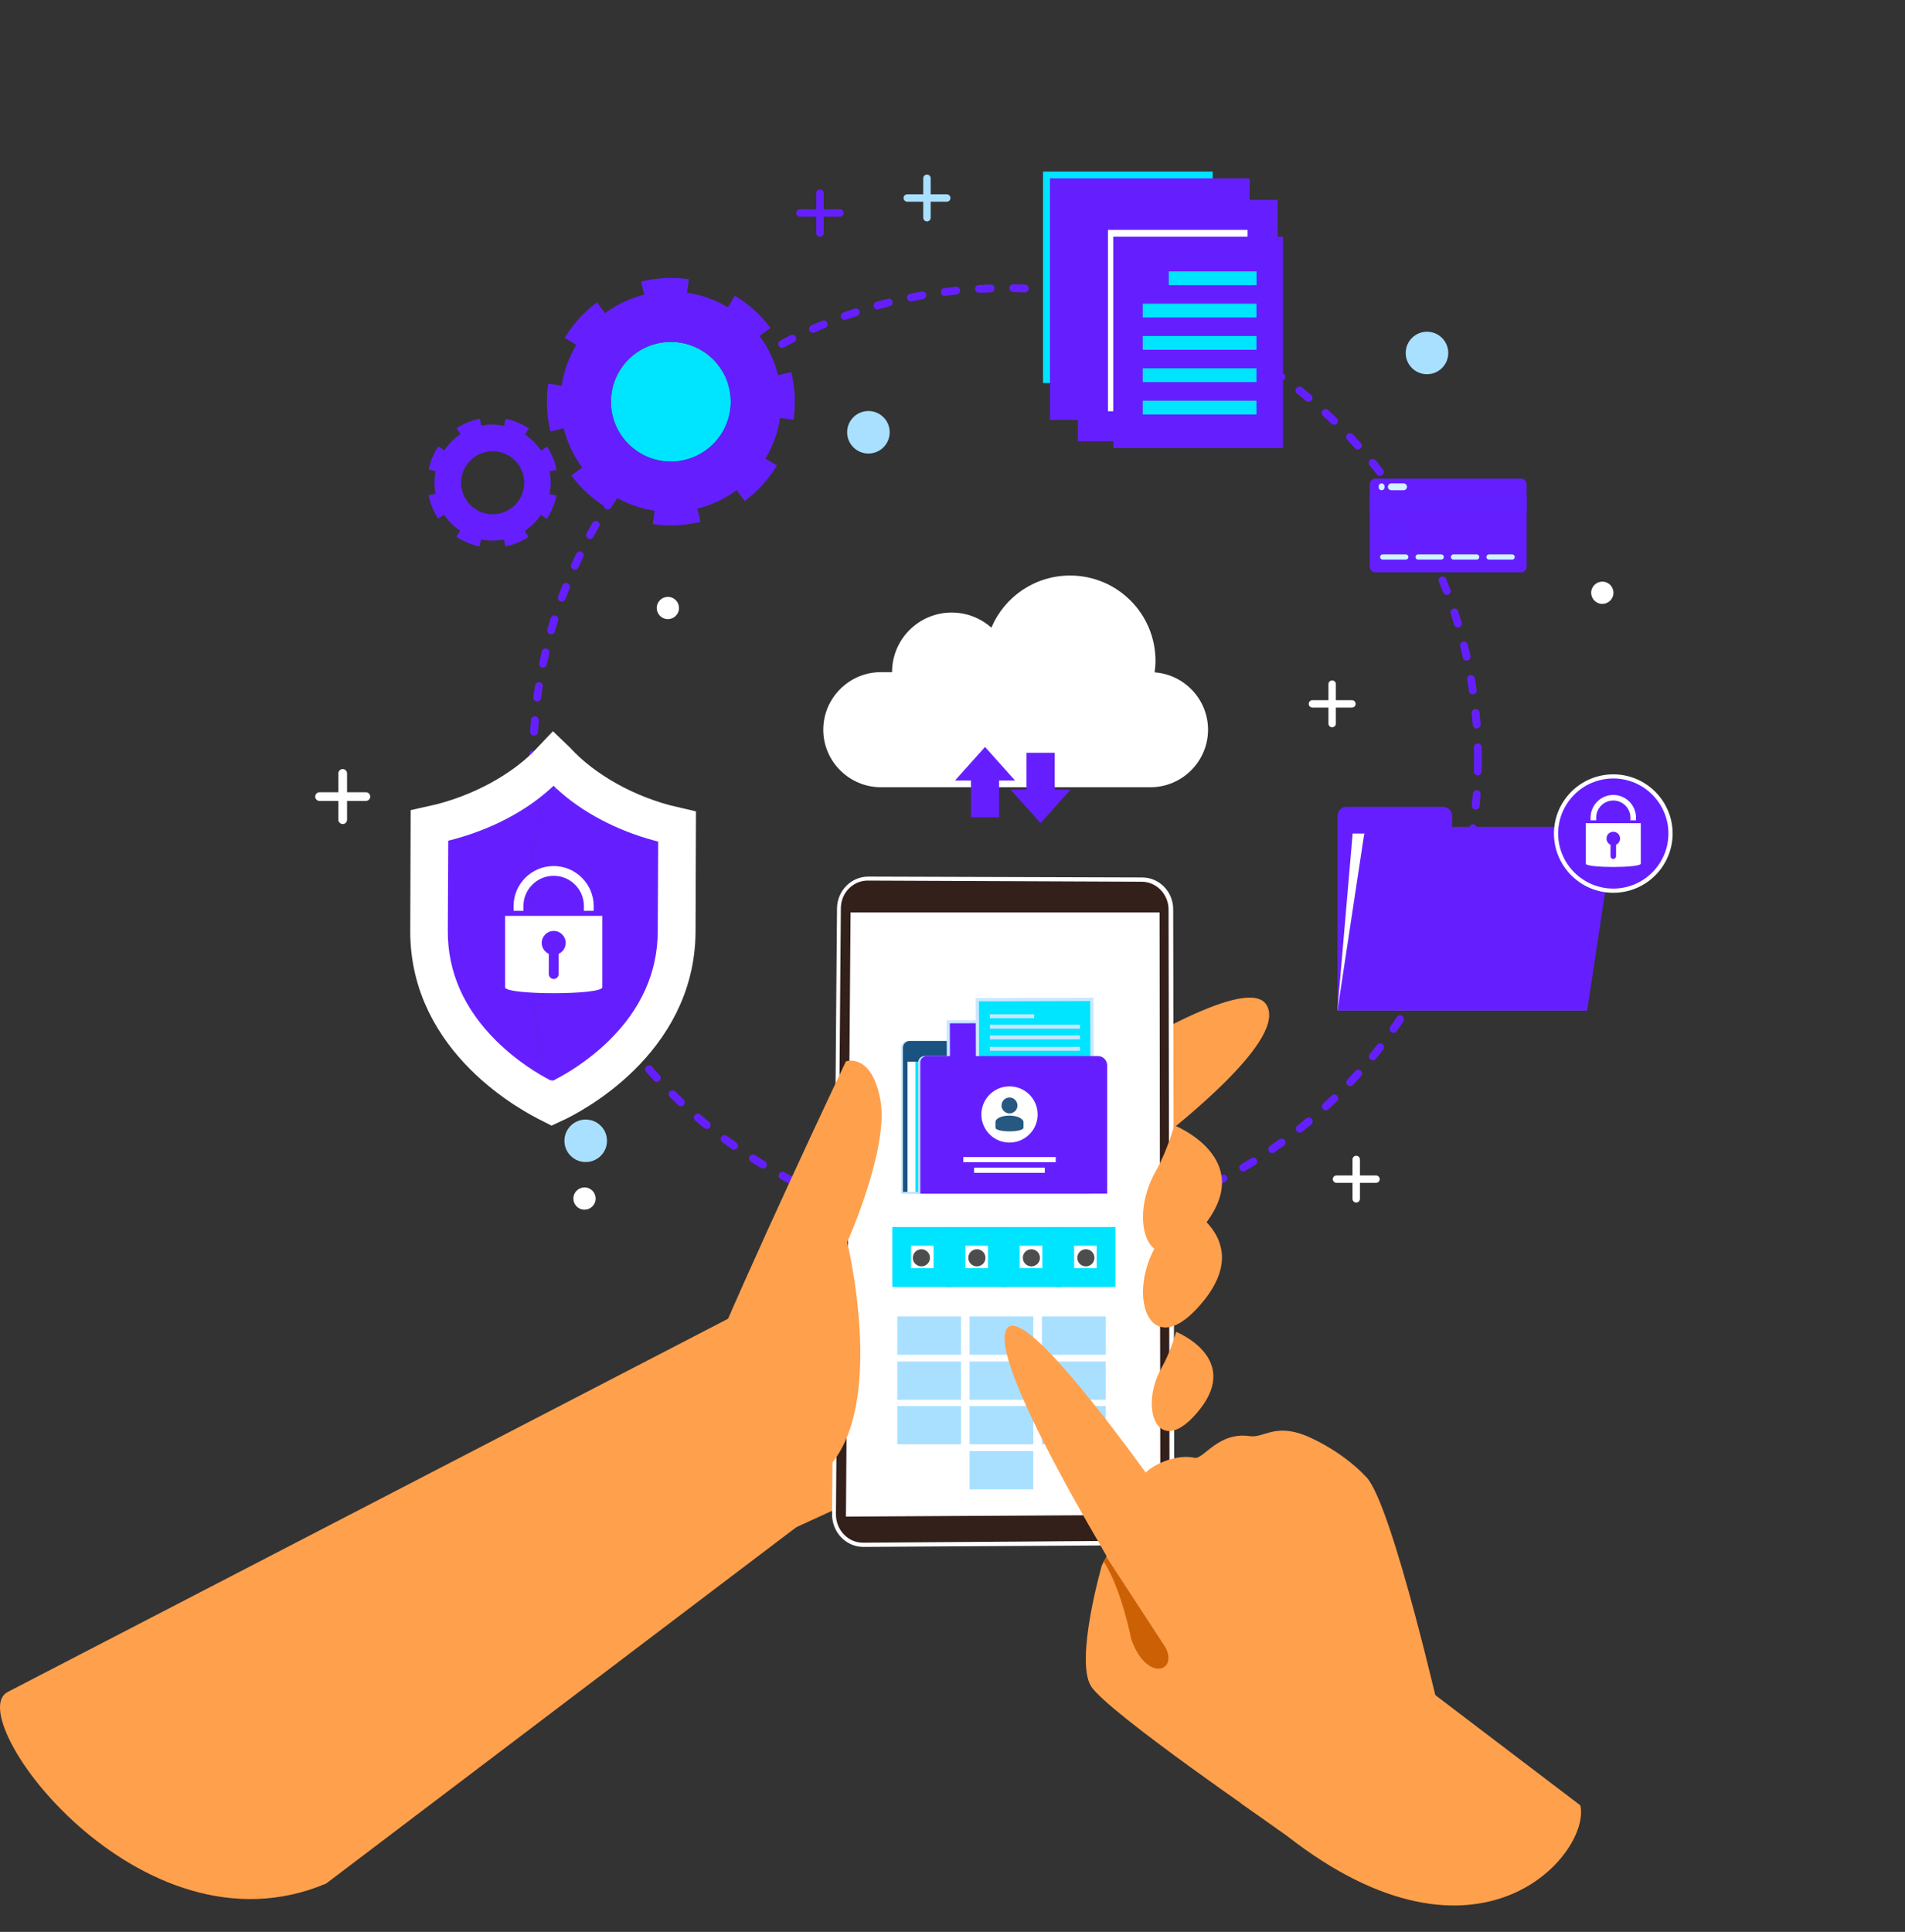 <svg width="502" height="509" viewBox="0 0 502 509" fill="none" xmlns="http://www.w3.org/2000/svg">
<rect x="0" y="0" width="502" height="509" fill="#333333" stroke="none"/>
<g clip-path="url(#clip0_0_240)">
<path d="M267.249 325.462C266.685 325.462 266.233 325.011 266.233 324.447C266.214 323.883 266.666 323.414 267.249 323.414C268.265 323.395 269.281 323.357 270.298 323.32C270.862 323.301 271.332 323.733 271.37 324.297C271.389 324.86 270.956 325.33 270.392 325.368C269.375 325.405 268.322 325.443 267.306 325.462C267.268 325.462 267.268 325.462 267.249 325.462ZM261.284 325.424C261.265 325.424 261.265 325.424 261.246 325.424C260.211 325.386 259.176 325.349 258.141 325.293C257.577 325.255 257.144 324.785 257.163 324.222C257.2 323.658 257.671 323.226 258.235 323.245C259.252 323.301 260.268 323.339 261.284 323.376C261.848 323.395 262.3 323.865 262.281 324.428C262.281 324.992 261.83 325.424 261.284 325.424ZM276.3 324.973C275.773 324.973 275.322 324.579 275.284 324.034C275.228 323.47 275.642 322.982 276.206 322.925C277.222 322.831 278.239 322.737 279.236 322.606C279.8 322.55 280.309 322.944 280.365 323.508C280.421 324.071 280.026 324.579 279.462 324.635C278.446 324.748 277.411 324.86 276.376 324.954C276.357 324.973 276.319 324.973 276.3 324.973ZM252.251 324.842C252.214 324.842 252.176 324.842 252.138 324.842C251.122 324.729 250.068 324.616 249.052 324.485C248.488 324.41 248.093 323.902 248.168 323.339C248.243 322.775 248.751 322.38 249.316 322.456C250.313 322.587 251.348 322.7 252.345 322.794C252.91 322.85 253.324 323.357 253.267 323.921C253.211 324.447 252.759 324.842 252.251 324.842ZM285.276 323.827C284.787 323.827 284.354 323.47 284.26 322.963C284.166 322.399 284.543 321.873 285.107 321.779C286.104 321.61 287.121 321.441 288.118 321.253C288.682 321.14 289.209 321.516 289.322 322.061C289.435 322.625 289.059 323.151 288.513 323.263C287.497 323.451 286.481 323.639 285.465 323.808C285.389 323.827 285.333 323.827 285.276 323.827ZM243.275 323.602C243.219 323.602 243.162 323.602 243.087 323.583C242.071 323.414 241.055 323.207 240.039 323C239.474 322.888 239.117 322.343 239.229 321.798C239.342 321.234 239.888 320.877 240.434 320.99C241.431 321.197 242.428 321.385 243.426 321.554C243.99 321.648 244.348 322.174 244.254 322.737C244.197 323.245 243.765 323.602 243.275 323.602ZM294.158 322.042C293.688 322.042 293.274 321.723 293.161 321.253C293.029 320.708 293.368 320.145 293.914 320.013C294.892 319.769 295.89 319.525 296.868 319.262C297.414 319.111 297.978 319.45 298.129 319.994C298.279 320.539 297.941 321.103 297.395 321.253C296.398 321.516 295.382 321.779 294.384 322.005C294.309 322.042 294.234 322.042 294.158 322.042ZM234.412 321.704C234.337 321.704 234.243 321.685 234.168 321.667C233.17 321.422 232.154 321.14 231.175 320.877C230.63 320.727 230.31 320.163 230.46 319.619C230.611 319.074 231.176 318.754 231.721 318.905C232.7 319.168 233.697 319.431 234.676 319.694C235.221 319.825 235.56 320.389 235.428 320.934C235.297 321.403 234.883 321.704 234.412 321.704ZM302.871 319.619C302.438 319.619 302.024 319.337 301.892 318.905C301.723 318.36 302.024 317.796 302.551 317.627C303.511 317.327 304.489 316.988 305.449 316.669C305.976 316.481 306.559 316.763 306.747 317.308C306.936 317.834 306.653 318.416 306.108 318.604C305.129 318.942 304.151 319.262 303.172 319.581C303.078 319.6 302.984 319.619 302.871 319.619ZM225.718 319.168C225.605 319.168 225.511 319.149 225.398 319.111C224.42 318.792 223.423 318.435 222.463 318.097C221.936 317.909 221.654 317.327 221.842 316.782C222.03 316.256 222.613 315.974 223.159 316.162C224.119 316.5 225.079 316.838 226.057 317.157C226.603 317.327 226.885 317.909 226.716 318.454C226.565 318.905 226.151 319.168 225.718 319.168ZM311.395 316.556C310.981 316.556 310.605 316.312 310.436 315.917C310.229 315.391 310.473 314.79 311 314.583C311.941 314.208 312.882 313.813 313.804 313.419C314.331 313.193 314.933 313.437 315.159 313.945C315.385 314.471 315.14 315.072 314.632 315.297C313.691 315.711 312.731 316.105 311.772 316.481C311.64 316.519 311.527 316.556 311.395 316.556ZM217.213 316.011C217.081 316.011 216.949 315.993 216.818 315.936C215.858 315.542 214.898 315.128 213.957 314.715C213.449 314.49 213.205 313.888 213.43 313.362C213.656 312.836 214.258 312.611 214.785 312.836C215.707 313.25 216.667 313.663 217.589 314.039C218.116 314.264 218.361 314.847 218.135 315.373C218.003 315.767 217.627 316.011 217.213 316.011ZM319.638 312.893C319.261 312.893 318.885 312.686 318.715 312.31C318.471 311.803 318.678 311.183 319.186 310.939C320.089 310.488 321.011 310.037 321.896 309.567C322.404 309.304 323.025 309.492 323.288 309.999C323.552 310.507 323.363 311.127 322.855 311.39C321.952 311.859 321.011 312.329 320.089 312.78C319.957 312.855 319.788 312.893 319.638 312.893ZM208.971 312.216C208.82 312.216 208.651 312.179 208.5 312.104C207.578 311.634 206.656 311.164 205.734 310.676C205.226 310.413 205.038 309.793 205.32 309.285C205.583 308.778 206.204 308.59 206.712 308.872C207.616 309.342 208.519 309.83 209.422 310.281C209.93 310.544 210.137 311.145 209.874 311.653C209.705 312.01 209.347 312.216 208.971 312.216ZM327.616 308.628C327.259 308.628 326.92 308.44 326.732 308.12C326.45 307.632 326.619 307.012 327.108 306.711C327.974 306.204 328.858 305.678 329.724 305.152C330.213 304.851 330.834 305.002 331.135 305.49C331.436 305.979 331.286 306.599 330.796 306.899C329.931 307.444 329.028 307.97 328.143 308.496C327.955 308.571 327.786 308.628 327.616 308.628ZM201.03 307.857C200.841 307.857 200.672 307.801 200.503 307.707C199.618 307.181 198.734 306.636 197.868 306.073C197.398 305.772 197.247 305.133 197.548 304.664C197.849 304.194 198.489 304.044 198.96 304.344C199.806 304.889 200.691 305.415 201.556 305.941C202.046 306.223 202.196 306.862 201.914 307.35C201.726 307.67 201.387 307.857 201.03 307.857ZM335.256 303.799C334.936 303.799 334.616 303.649 334.409 303.348C334.09 302.879 334.202 302.24 334.673 301.921C335.501 301.357 336.348 300.756 337.157 300.173C337.608 299.835 338.248 299.948 338.587 300.399C338.926 300.85 338.813 301.488 338.361 301.827C337.533 302.428 336.668 303.029 335.821 303.611C335.651 303.743 335.444 303.799 335.256 303.799ZM193.427 302.916C193.22 302.916 193.013 302.86 192.844 302.728C191.997 302.146 191.15 301.526 190.322 300.906C189.871 300.568 189.777 299.929 190.115 299.478C190.454 299.027 191.094 298.933 191.545 299.271C192.355 299.873 193.201 300.474 194.029 301.056C194.5 301.376 194.613 302.014 194.274 302.484C194.067 302.766 193.766 302.916 193.427 302.916ZM342.52 298.426C342.219 298.426 341.918 298.294 341.711 298.031C341.353 297.581 341.428 296.942 341.88 296.585C342.67 295.946 343.461 295.307 344.232 294.65C344.665 294.293 345.305 294.349 345.681 294.781C346.039 295.213 345.982 295.852 345.55 296.228C344.759 296.885 343.95 297.543 343.16 298.182C342.971 298.351 342.746 298.426 342.52 298.426ZM186.22 297.449C185.994 297.449 185.768 297.374 185.58 297.224C184.79 296.566 183.981 295.908 183.209 295.232C182.776 294.856 182.739 294.217 183.096 293.785C183.473 293.353 184.112 293.316 184.545 293.673C185.317 294.33 186.107 294.988 186.879 295.627C187.311 295.984 187.387 296.622 187.029 297.073C186.803 297.317 186.521 297.449 186.22 297.449ZM349.388 292.527C349.106 292.527 348.843 292.414 348.636 292.188C348.259 291.775 348.278 291.117 348.692 290.742C349.445 290.047 350.179 289.351 350.913 288.656C351.327 288.262 351.966 288.281 352.362 288.675C352.757 289.088 352.738 289.727 352.343 290.122C351.609 290.836 350.856 291.55 350.085 292.245C349.896 292.451 349.633 292.527 349.388 292.527ZM179.427 291.474C179.182 291.474 178.919 291.381 178.731 291.193C177.978 290.479 177.244 289.765 176.51 289.032C176.115 288.637 176.115 287.98 176.51 287.585C176.905 287.191 177.564 287.191 177.959 287.585C178.674 288.299 179.408 289.013 180.142 289.708C180.556 290.103 180.575 290.742 180.18 291.155C179.973 291.362 179.69 291.474 179.427 291.474ZM355.824 286.158C355.579 286.158 355.316 286.064 355.128 285.876C354.714 285.481 354.695 284.842 355.071 284.429C355.768 283.696 356.464 282.926 357.122 282.174C357.499 281.761 358.139 281.724 358.571 282.099C358.985 282.475 359.023 283.114 358.647 283.546C357.969 284.316 357.254 285.087 356.558 285.838C356.37 286.064 356.087 286.158 355.824 286.158ZM173.066 285.03C172.784 285.03 172.521 284.918 172.314 284.692C171.617 283.941 170.921 283.151 170.244 282.381C169.867 281.949 169.924 281.31 170.338 280.934C170.771 280.559 171.41 280.615 171.787 281.028C172.445 281.799 173.142 282.55 173.819 283.302C174.195 283.715 174.177 284.373 173.763 284.748C173.574 284.936 173.33 285.03 173.066 285.03ZM361.77 279.356C361.545 279.356 361.319 279.281 361.131 279.131C360.698 278.774 360.623 278.135 360.98 277.684C361.62 276.895 362.26 276.087 362.881 275.298C363.219 274.847 363.878 274.772 364.311 275.11C364.762 275.448 364.838 276.106 364.499 276.538C363.878 277.346 363.219 278.173 362.58 278.962C362.354 279.225 362.072 279.356 361.77 279.356ZM167.214 278.135C166.913 278.135 166.612 278.004 166.405 277.741C165.765 276.933 165.125 276.106 164.523 275.298C164.184 274.847 164.279 274.208 164.73 273.87C165.182 273.532 165.822 273.626 166.16 274.077C166.762 274.885 167.383 275.693 168.023 276.482C168.381 276.933 168.306 277.571 167.854 277.928C167.666 278.06 167.44 278.135 167.214 278.135ZM367.209 272.123C367.002 272.123 366.795 272.067 366.625 271.935C366.155 271.616 366.042 270.977 366.362 270.507C366.945 269.681 367.51 268.835 368.074 267.99C368.394 267.52 369.015 267.388 369.504 267.708C369.975 268.027 370.107 268.647 369.787 269.136C369.222 270 368.639 270.864 368.037 271.71C367.849 271.954 367.529 272.123 367.209 272.123ZM161.87 270.845C161.55 270.845 161.211 270.695 161.023 270.395C160.44 269.549 159.875 268.685 159.311 267.821C159.01 267.351 159.141 266.712 159.612 266.411C160.082 266.111 160.722 266.242 161.023 266.712C161.569 267.558 162.133 268.422 162.698 269.248C163.018 269.718 162.886 270.357 162.416 270.676C162.265 270.789 162.077 270.845 161.87 270.845ZM372.12 264.514C371.951 264.514 371.763 264.476 371.593 264.364C371.104 264.082 370.953 263.443 371.236 262.955C371.763 262.09 372.271 261.188 372.76 260.305C373.042 259.817 373.663 259.629 374.152 259.911C374.642 260.193 374.83 260.813 374.548 261.301C374.04 262.203 373.531 263.105 373.005 263.988C372.798 264.326 372.459 264.514 372.12 264.514ZM157.071 263.199C156.714 263.199 156.375 263.011 156.187 262.691C155.679 261.808 155.171 260.888 154.682 260.005C154.418 259.516 154.587 258.878 155.096 258.615C155.585 258.352 156.225 258.521 156.488 259.028C156.977 259.911 157.467 260.813 157.975 261.677C158.257 262.165 158.088 262.785 157.598 263.067C157.429 263.161 157.241 263.199 157.071 263.199ZM376.448 256.548C376.298 256.548 376.147 256.51 375.997 256.435C375.488 256.191 375.282 255.571 375.545 255.064C375.997 254.162 376.448 253.241 376.881 252.321C377.126 251.813 377.728 251.588 378.236 251.832C378.744 252.076 378.97 252.678 378.725 253.185C378.292 254.124 377.841 255.064 377.37 255.984C377.201 256.341 376.825 256.548 376.448 256.548ZM152.837 255.214C152.461 255.214 152.085 255.007 151.915 254.632C151.464 253.711 151.031 252.772 150.598 251.832C150.372 251.325 150.598 250.705 151.106 250.479C151.614 250.254 152.235 250.479 152.461 250.987C152.875 251.907 153.308 252.828 153.759 253.73C154.004 254.237 153.797 254.857 153.289 255.101C153.138 255.195 152.988 255.214 152.837 255.214ZM380.193 248.3C380.061 248.3 379.93 248.281 379.798 248.225C379.271 248.018 379.026 247.417 379.233 246.891C379.61 245.952 380.005 244.993 380.362 244.054C380.569 243.528 381.153 243.265 381.68 243.453C382.206 243.659 382.47 244.242 382.282 244.768C381.905 245.726 381.529 246.703 381.134 247.661C380.983 248.056 380.607 248.3 380.193 248.3ZM149.206 246.966C148.792 246.966 148.415 246.722 148.246 246.327C147.87 245.369 147.493 244.392 147.136 243.434C146.947 242.908 147.211 242.307 147.738 242.119C148.265 241.931 148.867 242.194 149.055 242.72C149.413 243.678 149.77 244.618 150.146 245.557C150.353 246.083 150.09 246.684 149.563 246.891C149.469 246.947 149.337 246.966 149.206 246.966ZM383.335 239.789C383.223 239.789 383.128 239.77 383.016 239.733C382.47 239.564 382.188 238.981 382.357 238.436C382.677 237.478 382.978 236.501 383.26 235.524C383.43 234.979 383.994 234.679 384.54 234.829C385.086 234.998 385.387 235.562 385.236 236.107C384.935 237.102 384.634 238.079 384.314 239.056C384.163 239.526 383.768 239.789 383.335 239.789ZM146.176 238.436C145.743 238.436 145.329 238.155 145.197 237.722C144.896 236.746 144.595 235.75 144.313 234.754C144.162 234.209 144.463 233.646 145.009 233.495C145.555 233.345 146.119 233.646 146.27 234.19C146.552 235.167 146.853 236.144 147.154 237.102C147.324 237.647 147.023 238.211 146.477 238.38C146.383 238.436 146.289 238.436 146.176 238.436ZM385.819 231.109C385.744 231.109 385.65 231.09 385.575 231.072C385.029 230.94 384.69 230.376 384.822 229.832C385.067 228.855 385.293 227.859 385.518 226.863C385.631 226.318 386.196 225.961 386.742 226.093C387.287 226.206 387.645 226.769 387.513 227.314C387.287 228.31 387.061 229.324 386.798 230.339C386.704 230.79 386.29 231.109 385.819 231.109ZM143.786 229.719C143.316 229.719 142.902 229.399 142.789 228.93C142.544 227.934 142.318 226.919 142.111 225.905C141.998 225.36 142.356 224.815 142.902 224.702C143.447 224.59 143.993 224.947 144.106 225.492C144.313 226.487 144.539 227.483 144.765 228.46C144.896 229.005 144.558 229.569 143.993 229.7C143.955 229.719 143.861 229.719 143.786 229.719ZM387.682 222.26C387.626 222.26 387.57 222.26 387.513 222.241C386.949 222.147 386.572 221.621 386.666 221.058C386.836 220.062 387.005 219.047 387.137 218.052C387.212 217.488 387.739 217.112 388.303 217.187C388.868 217.263 389.244 217.789 389.169 218.352C389.018 219.367 388.849 220.4 388.68 221.415C388.604 221.903 388.172 222.26 387.682 222.26ZM142.055 220.851C141.566 220.851 141.133 220.494 141.039 219.987C140.869 218.972 140.719 217.939 140.587 216.924C140.512 216.361 140.907 215.853 141.471 215.778C142.036 215.703 142.544 216.098 142.619 216.661C142.751 217.657 142.902 218.672 143.052 219.667C143.146 220.231 142.751 220.757 142.205 220.832C142.149 220.851 142.092 220.851 142.055 220.851ZM388.868 213.298C388.83 213.298 388.793 213.298 388.774 213.298C388.209 213.242 387.795 212.735 387.852 212.19C387.946 211.175 388.04 210.161 388.115 209.146C388.153 208.583 388.642 208.15 389.207 208.207C389.771 208.244 390.204 208.733 390.148 209.296C390.072 210.33 389.978 211.363 389.884 212.378C389.846 212.904 389.395 213.298 388.868 213.298ZM140.945 211.889C140.418 211.889 139.966 211.495 139.928 210.95C139.834 209.935 139.759 208.883 139.703 207.869C139.665 207.305 140.098 206.816 140.662 206.779C141.227 206.741 141.716 207.173 141.754 207.737C141.81 208.752 141.885 209.766 141.98 210.781C142.036 211.344 141.603 211.833 141.039 211.889C141.001 211.889 140.982 211.889 140.945 211.889ZM389.414 204.28H389.395C388.83 204.261 388.379 203.792 388.397 203.228C388.416 202.213 388.435 201.199 388.435 200.184C388.435 200.147 388.435 200.109 388.435 200.072C388.435 200.034 388.435 199.997 388.435 199.959C388.435 198.944 388.416 197.911 388.397 196.915C388.379 196.352 388.83 195.882 389.395 195.863C389.959 195.844 390.43 196.295 390.449 196.859C390.467 197.892 390.486 198.926 390.486 199.959C390.486 199.997 390.486 200.034 390.486 200.072C390.486 200.109 390.486 200.147 390.486 200.184C390.486 201.218 390.467 202.251 390.449 203.284C390.43 203.829 389.978 204.28 389.414 204.28ZM140.512 202.852C139.947 202.852 139.496 202.401 139.496 201.838C139.496 201.274 139.477 200.729 139.477 200.166C139.477 199.696 139.477 199.207 139.477 198.738C139.477 198.174 139.947 197.723 140.493 197.723C140.493 197.723 140.493 197.723 140.512 197.723C141.076 197.723 141.528 198.193 141.528 198.757C141.528 199.226 141.528 199.696 141.528 200.166C141.528 200.71 141.528 201.255 141.547 201.8C141.547 202.383 141.095 202.852 140.512 202.852ZM140.719 193.815C140.7 193.815 140.681 193.815 140.662 193.815C140.098 193.778 139.665 193.289 139.703 192.726C139.759 191.692 139.834 190.659 139.928 189.644C139.985 189.081 140.474 188.667 141.039 188.705C141.603 188.743 142.017 189.25 141.98 189.813C141.904 190.828 141.829 191.843 141.773 192.857C141.716 193.402 141.246 193.815 140.719 193.815ZM389.113 191.937C388.586 191.937 388.134 191.523 388.096 190.997C388.021 189.983 387.927 188.968 387.833 187.953C387.776 187.39 388.19 186.883 388.755 186.826C389.32 186.77 389.828 187.183 389.884 187.747C389.978 188.761 390.072 189.813 390.148 190.828C390.185 191.392 389.771 191.88 389.207 191.918C389.169 191.937 389.131 191.937 389.113 191.937ZM141.566 184.816C141.528 184.816 141.471 184.816 141.434 184.816C140.869 184.741 140.474 184.233 140.549 183.67C140.681 182.655 140.832 181.622 141.001 180.607C141.095 180.044 141.622 179.668 142.168 179.762C142.732 179.856 143.109 180.382 143.015 180.927C142.864 181.923 142.713 182.937 142.582 183.933C142.525 184.44 142.074 184.816 141.566 184.816ZM388.115 182.956C387.607 182.956 387.174 182.599 387.099 182.073C386.949 181.077 386.798 180.063 386.61 179.067C386.516 178.503 386.892 177.977 387.438 177.883C388.002 177.789 388.529 178.165 388.623 178.71C388.793 179.724 388.962 180.758 389.113 181.772C389.188 182.336 388.811 182.843 388.247 182.937C388.209 182.956 388.172 182.956 388.115 182.956ZM143.09 175.91C143.015 175.91 142.958 175.91 142.883 175.892C142.337 175.779 141.98 175.234 142.092 174.689C142.299 173.675 142.525 172.66 142.751 171.664C142.883 171.12 143.429 170.763 143.974 170.894C144.52 171.026 144.877 171.571 144.746 172.115C144.52 173.092 144.294 174.088 144.087 175.084C143.993 175.572 143.56 175.91 143.09 175.91ZM386.478 174.069C386.008 174.069 385.594 173.75 385.481 173.261C385.255 172.266 385.029 171.27 384.784 170.293C384.653 169.748 384.991 169.184 385.537 169.053C386.083 168.921 386.647 169.26 386.779 169.804C387.024 170.8 387.268 171.815 387.494 172.81C387.626 173.355 387.268 173.919 386.723 174.032C386.629 174.069 386.553 174.069 386.478 174.069ZM145.235 167.118C145.141 167.118 145.047 167.099 144.953 167.08C144.407 166.93 144.087 166.366 144.238 165.821C144.52 164.826 144.821 163.83 145.122 162.853C145.291 162.308 145.875 162.007 146.402 162.177C146.947 162.346 147.249 162.928 147.079 163.454C146.778 164.412 146.477 165.408 146.214 166.366C146.101 166.836 145.687 167.118 145.235 167.118ZM384.182 165.314C383.749 165.314 383.335 165.032 383.204 164.581C382.922 163.623 382.602 162.646 382.282 161.669C382.112 161.124 382.395 160.561 382.94 160.373C383.486 160.204 384.051 160.486 384.239 161.031C384.559 162.007 384.879 163.003 385.161 163.98C385.33 164.525 385.01 165.089 384.483 165.258C384.389 165.314 384.276 165.314 384.182 165.314ZM148.039 158.513C147.926 158.513 147.794 158.494 147.681 158.457C147.154 158.269 146.872 157.668 147.079 157.141C147.437 156.183 147.813 155.206 148.189 154.229C148.396 153.703 148.999 153.44 149.525 153.647C150.052 153.854 150.316 154.455 150.109 154.981C149.732 155.92 149.375 156.878 149.017 157.837C148.848 158.25 148.453 158.513 148.039 158.513ZM381.266 156.766C380.852 156.766 380.456 156.521 380.306 156.108C379.948 155.169 379.572 154.211 379.177 153.271C378.97 152.745 379.214 152.144 379.741 151.937C380.268 151.731 380.87 151.975 381.077 152.501C381.473 153.459 381.849 154.417 382.225 155.375C382.432 155.901 382.169 156.503 381.642 156.691C381.51 156.747 381.378 156.766 381.266 156.766ZM151.464 150.115C151.313 150.115 151.181 150.077 151.05 150.021C150.542 149.795 150.297 149.175 150.542 148.668C150.974 147.729 151.407 146.789 151.859 145.85C152.103 145.343 152.724 145.136 153.233 145.38C153.741 145.624 153.966 146.244 153.703 146.752C153.27 147.672 152.837 148.593 152.405 149.514C152.235 149.889 151.859 150.115 151.464 150.115ZM377.728 148.461C377.351 148.461 376.975 148.236 376.806 147.879C376.373 146.958 375.921 146.038 375.489 145.155C375.244 144.648 375.432 144.028 375.94 143.783C376.448 143.539 377.069 143.727 377.314 144.234C377.765 145.155 378.217 146.075 378.669 147.015C378.913 147.522 378.688 148.142 378.179 148.368C378.01 148.424 377.86 148.461 377.728 148.461ZM155.491 141.998C155.321 141.998 155.152 141.961 155.001 141.867C154.512 141.604 154.324 140.984 154.587 140.477C155.077 139.575 155.585 138.654 156.112 137.771C156.394 137.283 157.015 137.114 157.504 137.395C157.993 137.677 158.163 138.297 157.881 138.786C157.372 139.669 156.864 140.552 156.394 141.454C156.206 141.811 155.867 141.998 155.491 141.998ZM373.588 140.439C373.23 140.439 372.873 140.251 372.685 139.913C372.195 139.03 371.669 138.147 371.16 137.283C370.878 136.794 371.029 136.174 371.518 135.874C372.007 135.592 372.628 135.742 372.929 136.231C373.456 137.114 373.983 138.015 374.472 138.898C374.755 139.387 374.566 140.007 374.077 140.289C373.927 140.401 373.757 140.439 373.588 140.439ZM160.101 134.22C159.913 134.22 159.725 134.164 159.555 134.051C159.085 133.751 158.934 133.112 159.254 132.642C159.819 131.778 160.383 130.914 160.967 130.049C161.287 129.58 161.926 129.467 162.397 129.768C162.867 130.087 162.98 130.726 162.679 131.195C162.115 132.041 161.55 132.886 161.004 133.751C160.778 134.051 160.44 134.22 160.101 134.22ZM368.884 132.736C368.545 132.736 368.225 132.567 368.018 132.285C367.453 131.44 366.889 130.594 366.305 129.768C365.986 129.298 366.098 128.659 366.569 128.34C367.039 128.02 367.679 128.133 367.999 128.603C368.582 129.448 369.166 130.312 369.73 131.158C370.05 131.628 369.918 132.266 369.448 132.586C369.26 132.68 369.072 132.736 368.884 132.736ZM165.276 126.78C165.069 126.78 164.843 126.705 164.655 126.574C164.203 126.235 164.109 125.597 164.448 125.146C165.069 124.319 165.709 123.492 166.33 122.685C166.687 122.234 167.327 122.158 167.779 122.515C168.23 122.872 168.306 123.511 167.948 123.962C167.327 124.751 166.687 125.578 166.085 126.386C165.897 126.63 165.596 126.78 165.276 126.78ZM363.615 125.39C363.313 125.39 363.012 125.258 362.805 124.995C362.184 124.188 361.545 123.398 360.924 122.609C360.566 122.177 360.641 121.52 361.074 121.163C361.507 120.806 362.166 120.881 362.523 121.313C363.163 122.121 363.822 122.929 364.443 123.737C364.781 124.188 364.706 124.826 364.254 125.165C364.047 125.315 363.84 125.39 363.615 125.39ZM170.959 119.735C170.714 119.735 170.488 119.66 170.281 119.491C169.849 119.115 169.811 118.476 170.187 118.044C170.865 117.274 171.561 116.485 172.257 115.733C172.634 115.32 173.292 115.282 173.706 115.658C174.12 116.034 174.158 116.691 173.781 117.105C173.104 117.856 172.408 118.608 171.749 119.378C171.542 119.622 171.26 119.735 170.959 119.735ZM357.837 118.439C357.555 118.439 357.273 118.326 357.066 118.1C356.389 117.349 355.692 116.597 355.015 115.846C354.62 115.432 354.639 114.794 355.053 114.399C355.466 114.005 356.106 114.023 356.501 114.437C357.198 115.188 357.913 115.959 358.59 116.729C358.967 117.142 358.929 117.8 358.515 118.175C358.327 118.345 358.082 118.439 357.837 118.439ZM177.15 113.122C176.886 113.122 176.623 113.028 176.416 112.821C176.021 112.426 176.021 111.769 176.416 111.374C177.15 110.642 177.884 109.928 178.636 109.214C179.05 108.819 179.69 108.838 180.085 109.251C180.481 109.665 180.462 110.303 180.048 110.698C179.314 111.393 178.58 112.107 177.865 112.821C177.677 113.028 177.413 113.122 177.15 113.122ZM351.552 111.919C351.289 111.919 351.044 111.825 350.837 111.637C350.103 110.942 349.37 110.228 348.617 109.552C348.203 109.176 348.165 108.519 348.56 108.105C348.937 107.692 349.595 107.654 350.009 108.049C350.762 108.744 351.534 109.458 352.267 110.172C352.681 110.566 352.681 111.205 352.286 111.619C352.098 111.806 351.835 111.919 351.552 111.919ZM183.793 106.997C183.51 106.997 183.209 106.884 183.021 106.64C182.645 106.208 182.701 105.569 183.134 105.193C183.905 104.517 184.715 103.859 185.505 103.202C185.938 102.845 186.596 102.901 186.954 103.352C187.311 103.784 187.255 104.442 186.803 104.799C186.013 105.437 185.241 106.095 184.47 106.752C184.263 106.903 184.037 106.997 183.793 106.997ZM344.834 105.869C344.609 105.869 344.364 105.794 344.176 105.625C343.404 104.968 342.614 104.329 341.805 103.69C341.353 103.333 341.297 102.694 341.635 102.243C341.993 101.792 342.633 101.736 343.084 102.074C343.894 102.713 344.703 103.371 345.493 104.028C345.926 104.385 345.982 105.043 345.625 105.475C345.418 105.738 345.117 105.869 344.834 105.869ZM190.868 101.342C190.548 101.342 190.247 101.191 190.04 100.928C189.701 100.477 189.795 99.838 190.247 99.5C191.075 98.88 191.922 98.279 192.75 97.697C193.22 97.377 193.86 97.49 194.18 97.941C194.5 98.411 194.387 99.049 193.935 99.369C193.107 99.951 192.279 100.552 191.47 101.154C191.282 101.285 191.075 101.342 190.868 101.342ZM337.684 100.308C337.477 100.308 337.27 100.252 337.082 100.12C336.254 99.519 335.426 98.937 334.579 98.373C334.108 98.054 333.995 97.415 334.315 96.945C334.635 96.475 335.275 96.363 335.746 96.682C336.592 97.265 337.458 97.866 338.286 98.467C338.738 98.805 338.85 99.444 338.512 99.895C338.305 100.158 338.004 100.308 337.684 100.308ZM198.32 96.231C197.981 96.231 197.642 96.062 197.454 95.762C197.153 95.292 197.285 94.653 197.774 94.353C198.64 93.808 199.524 93.263 200.409 92.718C200.898 92.417 201.519 92.586 201.82 93.075C202.121 93.563 201.952 94.183 201.462 94.484C200.597 95.01 199.731 95.536 198.866 96.081C198.696 96.175 198.508 96.231 198.32 96.231ZM330.138 95.292C329.95 95.292 329.761 95.236 329.592 95.142C328.727 94.615 327.842 94.09 326.976 93.582C326.487 93.3 326.318 92.662 326.6 92.173C326.882 91.685 327.522 91.516 328.011 91.797C328.896 92.323 329.799 92.85 330.684 93.394C331.173 93.695 331.323 94.315 331.022 94.803C330.815 95.123 330.477 95.292 330.138 95.292ZM206.11 91.666C205.753 91.666 205.395 91.478 205.207 91.121C204.944 90.614 205.132 89.994 205.621 89.731C206.524 89.242 207.446 88.772 208.368 88.303C208.877 88.04 209.497 88.246 209.742 88.754C210.006 89.261 209.799 89.881 209.29 90.125C208.387 90.576 207.484 91.046 206.6 91.534C206.449 91.628 206.28 91.666 206.11 91.666ZM322.253 90.82C322.103 90.82 321.933 90.783 321.783 90.708C320.88 90.238 319.957 89.787 319.054 89.336C318.546 89.092 318.339 88.472 318.584 87.965C318.828 87.457 319.449 87.251 319.957 87.495C320.88 87.946 321.82 88.415 322.742 88.885C323.251 89.148 323.439 89.768 323.175 90.257C322.968 90.632 322.611 90.82 322.253 90.82ZM214.221 87.683C213.826 87.683 213.449 87.457 213.28 87.082C213.054 86.574 213.28 85.954 213.807 85.729C214.748 85.316 215.689 84.902 216.648 84.508C217.175 84.282 217.777 84.545 217.984 85.052C218.21 85.579 217.947 86.18 217.439 86.386C216.517 86.781 215.576 87.176 214.654 87.589C214.503 87.664 214.371 87.683 214.221 87.683ZM314.049 86.95C313.917 86.95 313.785 86.931 313.654 86.875C312.713 86.48 311.772 86.086 310.831 85.71C310.304 85.503 310.041 84.902 310.266 84.376C310.473 83.85 311.076 83.587 311.602 83.812C312.562 84.188 313.522 84.602 314.481 84.996C315.008 85.222 315.234 85.823 315.027 86.349C314.82 86.725 314.444 86.95 314.049 86.95ZM222.595 84.32C222.181 84.32 221.785 84.057 221.635 83.643C221.447 83.117 221.71 82.516 222.256 82.328C223.216 81.971 224.213 81.633 225.191 81.314C225.737 81.126 226.302 81.427 226.49 81.953C226.678 82.497 226.377 83.061 225.85 83.249C224.89 83.568 223.912 83.906 222.971 84.245C222.82 84.282 222.708 84.32 222.595 84.32ZM305.581 83.681C305.468 83.681 305.355 83.662 305.242 83.625C304.282 83.287 303.304 82.967 302.344 82.666C301.798 82.497 301.497 81.915 301.685 81.389C301.855 80.844 302.438 80.543 302.965 80.731C303.944 81.051 304.941 81.37 305.919 81.708C306.446 81.896 306.747 82.479 306.559 83.005C306.409 83.418 306.014 83.681 305.581 83.681ZM231.213 81.539C230.762 81.539 230.348 81.239 230.235 80.788C230.084 80.243 230.404 79.679 230.95 79.529C231.947 79.247 232.944 78.984 233.942 78.721C234.487 78.59 235.052 78.909 235.184 79.454C235.315 79.999 234.995 80.562 234.45 80.694C233.471 80.938 232.474 81.201 231.495 81.483C231.401 81.539 231.307 81.539 231.213 81.539ZM296.906 81.051C296.812 81.051 296.736 81.032 296.642 81.013C295.664 80.75 294.666 80.506 293.688 80.262C293.142 80.13 292.803 79.585 292.935 79.022C293.067 78.477 293.613 78.139 294.177 78.27C295.175 78.514 296.191 78.759 297.188 79.022C297.734 79.172 298.054 79.736 297.922 80.28C297.771 80.75 297.357 81.051 296.906 81.051ZM240.02 79.416C239.549 79.416 239.117 79.078 239.022 78.59C238.91 78.045 239.267 77.5 239.832 77.387C240.848 77.18 241.864 76.993 242.88 76.805C243.445 76.711 243.972 77.068 244.066 77.631C244.16 78.195 243.802 78.721 243.238 78.815C242.24 78.984 241.243 79.191 240.246 79.379C240.152 79.416 240.076 79.416 240.02 79.416ZM288.08 79.059C288.024 79.059 287.949 79.059 287.892 79.04C286.895 78.853 285.879 78.683 284.881 78.514C284.317 78.42 283.94 77.894 284.034 77.331C284.129 76.767 284.655 76.391 285.22 76.485C286.236 76.654 287.271 76.823 288.268 77.011C288.833 77.124 289.191 77.65 289.096 78.214C288.984 78.721 288.57 79.059 288.08 79.059ZM248.939 77.951C248.431 77.951 247.999 77.575 247.923 77.049C247.848 76.485 248.243 75.978 248.808 75.903C249.824 75.771 250.859 75.659 251.894 75.546C252.458 75.49 252.966 75.903 253.023 76.466C253.079 77.03 252.665 77.537 252.101 77.594C251.085 77.707 250.068 77.819 249.071 77.951C249.034 77.932 248.996 77.951 248.939 77.951ZM279.123 77.707C279.085 77.707 279.048 77.707 279.01 77.707C278.013 77.594 276.978 77.481 275.98 77.406C275.416 77.35 275.002 76.861 275.058 76.297C275.115 75.734 275.604 75.32 276.169 75.377C277.185 75.471 278.239 75.565 279.255 75.696C279.819 75.752 280.214 76.26 280.158 76.823C280.083 77.331 279.631 77.707 279.123 77.707ZM257.972 77.124C257.426 77.124 256.975 76.711 256.956 76.166C256.918 75.602 257.351 75.114 257.915 75.095C258.95 75.039 259.985 75.001 261.02 74.963C261.585 74.945 262.055 75.396 262.074 75.959C262.093 76.523 261.641 76.993 261.077 77.011C260.061 77.049 259.045 77.087 258.028 77.143C258.01 77.124 257.991 77.124 257.972 77.124ZM270.091 77.03C270.072 77.03 270.072 77.03 270.053 77.03C269.037 76.993 268.021 76.955 267.004 76.936C266.44 76.936 265.988 76.466 265.988 75.903C265.988 75.339 266.459 74.888 267.004 74.888H267.023C268.058 74.907 269.093 74.926 270.128 74.982C270.693 75.001 271.125 75.49 271.107 76.053C271.088 76.598 270.636 77.03 270.091 77.03Z" fill="#651FFF"/>
<path d="M319.562 45.204H274.851V100.909H319.562V45.204Z" fill="#00E5FF"/>
<path d="M325.358 50.953H280.647V106.659H325.358V50.953Z" fill="white" stroke="#651FFF" stroke-width="7.917" stroke-miterlimit="10"/>
<path d="M332.716 56.608H288.005V112.314H332.716V56.608Z" fill="white" stroke="#651FFF" stroke-width="7.917" stroke-miterlimit="10"/>
<path d="M338.079 62.357H293.368V118.063H338.079V62.357Z" fill="#651FFF"/>
<path d="M331.116 71.507H307.989V75.132H331.116V71.507Z" fill="#00E5FF"/>
<path d="M331.098 80.017H301.14V83.644H331.098V80.017Z" fill="#00E5FF"/>
<path d="M331.098 88.528H301.14V92.154H331.098V88.528Z" fill="#00E5FF"/>
<path d="M331.098 97.039H301.14V100.665H331.098V97.039Z" fill="#00E5FF"/>
<path d="M331.098 105.569H301.14V109.195H331.098V105.569Z" fill="#00E5FF"/>
<path d="M187.936 116.994C194.101 110.838 194.101 100.857 187.936 94.702C181.77 88.546 171.774 88.546 165.608 94.702C159.443 100.857 159.443 110.838 165.608 116.994C171.774 123.15 181.77 123.149 187.936 116.994Z" fill="#00E5FF"/>
<path d="M201.688 120.843C203.739 117.462 205.019 113.798 205.565 110.097L206.75 110.266L209.065 110.604H209.102C209.723 106.377 209.516 102.093 208.5 98.016L205.038 98.862C204.116 95.16 202.478 91.647 200.145 88.528L203.005 86.405C200.559 83.08 197.417 80.186 193.653 77.913L191.809 80.976C188.403 78.928 184.752 77.65 181.045 77.105L181.553 73.573C177.319 72.953 173.029 73.179 168.945 74.174L169.792 77.631C166.085 78.552 162.566 80.186 159.442 82.516L157.316 79.679C153.985 82.122 151.087 85.259 148.81 89.017L151.878 90.858C149.827 94.259 148.547 97.903 148.001 101.605L145.498 101.229L144.482 101.079H144.464C143.843 105.306 144.068 109.589 145.066 113.666L148.528 112.821C149.45 116.522 151.106 120.054 153.421 123.154L150.56 125.277C153.007 128.603 156.149 131.496 159.894 133.751L161.738 130.688C165.144 132.736 168.814 134.014 172.521 134.559L172.107 137.302L171.994 138.091C176.228 138.711 180.518 138.485 184.602 137.471L183.755 134.014C187.462 133.093 191 131.44 194.123 129.129L196.25 131.985C199.562 129.523 202.46 126.405 204.737 122.647L201.688 120.843ZM168.625 119.34C161.155 114.831 158.746 105.156 163.262 97.697C167.76 90.238 177.451 87.852 184.94 92.342C192.411 96.832 194.801 106.508 190.303 113.967C185.787 121.445 176.077 123.849 168.625 119.34Z" fill="#651FFF"/>
<path d="M142.582 118.739C141.434 116.992 139.966 115.564 138.329 114.474L138.668 113.948L139.364 112.915V112.896C137.482 111.637 135.412 110.773 133.229 110.341L132.853 112.182C130.877 111.788 128.826 111.769 126.831 112.163L126.474 110.322C124.347 110.736 122.24 111.581 120.32 112.84L121.355 114.399C119.605 115.545 118.175 117.011 117.084 118.645L115.522 117.612C114.261 119.491 113.395 121.576 112.963 123.737L114.807 124.112C114.412 126.085 114.393 128.133 114.788 130.125L112.944 130.482C113.358 132.605 114.205 134.709 115.465 136.625L117.027 135.592C118.175 137.339 119.643 138.767 121.28 139.857L120.546 140.965L120.245 141.416C122.127 142.675 124.216 143.539 126.38 143.971L126.756 142.13C128.732 142.525 130.783 142.543 132.778 142.13L133.135 143.971C135.262 143.558 137.35 142.731 139.289 141.454L138.254 139.894C140.004 138.748 141.434 137.283 142.525 135.648L143.73 136.456L144.087 136.682C145.348 134.803 146.195 132.736 146.646 130.557L144.802 130.181C145.197 128.208 145.216 126.16 144.821 124.15L146.665 123.793C146.251 121.67 145.404 119.585 144.144 117.649L142.582 118.739ZM134.415 134.108C130.576 136.644 125.42 135.592 122.898 131.759C120.358 127.945 121.412 122.797 125.251 120.261C129.071 117.725 134.227 118.777 136.767 122.609C139.289 126.442 138.235 131.571 134.415 134.108Z" fill="#651FFF"/>
<path d="M400.817 150.791H362.429C361.62 150.791 360.961 150.134 360.961 149.326V127.569C360.961 126.762 361.62 126.104 362.429 126.104H400.817C401.626 126.104 402.285 126.762 402.285 127.569V149.307C402.285 150.134 401.626 150.791 400.817 150.791Z" fill="#651FFF"/>
<path d="M402.285 130.782H360.98V135.047H402.285V130.782Z" fill="#621FFF"/>
<path d="M370.445 146.057H364.367C363.972 146.057 363.671 146.376 363.671 146.752C363.671 147.146 363.991 147.447 364.367 147.447H370.445C370.841 147.447 371.142 147.128 371.142 146.752C371.142 146.357 370.822 146.057 370.445 146.057Z" fill="#D1F5FF"/>
<path d="M379.779 146.057H373.701C373.306 146.057 373.005 146.376 373.005 146.752C373.005 147.146 373.325 147.447 373.701 147.447H379.779C380.174 147.447 380.475 147.128 380.475 146.752C380.475 146.357 380.174 146.057 379.779 146.057Z" fill="#D1F5FF"/>
<path d="M389.113 146.057H383.035C382.639 146.057 382.338 146.376 382.338 146.752C382.338 147.146 382.658 147.447 383.035 147.447H389.113C389.508 147.447 389.809 147.128 389.809 146.752C389.828 146.357 389.508 146.057 389.113 146.057Z" fill="#D1F5FF"/>
<path d="M398.465 146.057H392.387C391.992 146.057 391.691 146.376 391.691 146.752C391.691 147.146 392.011 147.447 392.387 147.447H398.465C398.86 147.447 399.161 147.128 399.161 146.752C399.161 146.357 398.841 146.057 398.465 146.057Z" fill="#D1F5FF"/>
<path d="M364.085 127.363C363.652 127.363 363.313 127.701 363.313 128.133V128.396C363.313 128.828 363.652 129.166 364.085 129.166C364.518 129.166 364.857 128.828 364.857 128.396V128.133C364.857 127.72 364.518 127.363 364.085 127.363Z" fill="#D1F5FF"/>
<path d="M365.741 128.265C365.741 128.772 366.155 129.166 366.644 129.166H369.862C370.37 129.166 370.765 128.753 370.765 128.265C370.765 127.757 370.351 127.363 369.862 127.363H366.644C366.155 127.363 365.741 127.776 365.741 128.265Z" fill="#D1F5FF"/>
<path d="M365.327 137.32H369.486C370.144 137.32 370.69 137.865 370.69 138.523V142.092C370.69 142.75 370.144 143.295 369.486 143.295H365.327C364.668 143.295 364.123 142.75 364.123 142.092V138.523C364.123 137.865 364.668 137.32 365.327 137.32Z" fill="#621FFF"/>
<path d="M382.658 217.864V214.97C382.658 213.655 381.585 212.584 380.268 212.584H354.827C353.509 212.584 352.437 213.655 352.437 214.97V266.261H418.242V217.864H382.658Z" fill="#651FFF"/>
<path d="M420.971 219.611H356.445L352.437 266.242H417.922L420.971 219.611Z" fill="white"/>
<path d="M418.242 266.242H352.437L359.418 220.194C359.625 218.841 360.773 217.845 362.147 217.845H422.363C424.057 217.845 425.337 219.348 425.092 221.02L418.242 266.242Z" fill="#651FFF"/>
<path d="M425.13 234.66C433.454 234.66 440.203 227.922 440.203 219.611C440.203 211.3 433.454 204.562 425.13 204.562C416.805 204.562 410.057 211.3 410.057 219.611C410.057 227.922 416.805 234.66 425.13 234.66Z" fill="#651FFF"/>
<path d="M425.13 235.224C416.511 235.224 409.492 228.216 409.492 219.611C409.492 211.006 416.511 204.017 425.13 204.017C433.748 204.017 440.767 211.025 440.767 219.611C440.767 228.216 433.748 235.224 425.13 235.224ZM425.13 205.107C417.113 205.107 410.602 211.607 410.602 219.611C410.602 227.615 417.113 234.115 425.13 234.115C433.146 234.115 439.657 227.615 439.657 219.611C439.657 211.626 433.146 205.107 425.13 205.107Z" fill="white"/>
<path d="M417.866 216.887V227.54C417.866 228.723 432.374 228.723 432.374 227.54V216.887H417.866ZM425.863 222.561V225.586C425.863 225.98 425.544 226.318 425.13 226.318C424.716 226.318 424.396 225.98 424.396 225.586V222.561C423.775 222.279 423.342 221.659 423.342 220.926C423.342 219.93 424.151 219.141 425.13 219.141C426.127 219.141 426.917 219.93 426.917 220.926C426.917 221.64 426.484 222.279 425.863 222.561Z" fill="white"/>
<path d="M431.114 216.135H429.646V215.421C429.646 212.941 427.613 210.912 425.13 210.912C422.646 210.912 420.613 212.941 420.613 215.421V216.135H419.146V215.421C419.146 212.133 421.836 209.447 425.13 209.447C428.423 209.447 431.114 212.133 431.114 215.421V216.135Z" fill="white"/>
<path d="M145.988 201.143C145.969 201.124 145.95 201.105 145.931 201.086C138.536 208.977 126.756 215.459 114.148 218.221C114.148 219.066 114.129 223.726 114.035 245.2C113.904 273.852 141.208 287.848 145.461 289.99C133.004 239.658 142.751 209.203 145.988 201.143Z" fill="#651FFF"/>
<path d="M145.988 201.143C142.751 209.203 132.985 239.658 145.442 289.99C149.544 288.111 177.206 274.133 177.338 245.482C177.432 224.007 177.451 219.348 177.451 218.503C164.918 215.647 153.308 209.09 145.988 201.143Z" fill="#651FFF"/>
<path d="M145.988 201.143C145.969 201.124 145.95 201.105 145.931 201.086C138.536 208.977 126.756 215.459 114.148 218.221C114.148 219.066 114.129 223.726 114.035 245.2C113.904 273.852 141.208 287.848 145.461 289.99C149.563 288.111 177.225 274.133 177.357 245.482C177.451 224.007 177.47 219.348 177.47 218.503C164.918 215.647 153.308 209.09 145.988 201.143Z" stroke="white" stroke-width="11.86" stroke-miterlimit="10"/>
<path d="M145.894 284.673L145.009 284.617C142.036 283.076 136.24 279.676 130.708 274.171C122.221 265.735 117.949 256.003 118.006 245.238L118.119 221.509L118.909 221.302C129.108 218.672 138.423 213.843 145.122 207.718L145.875 207.023L146.59 207.737L145.894 208.545L146.628 207.756C153.27 213.937 162.51 218.822 172.652 221.527L173.443 221.734L173.33 245.463C173.273 256.229 168.927 265.923 160.364 274.284C154.964 279.563 149.281 282.888 146.364 284.391L145.894 284.673ZM120.245 223.181L120.151 245.256C120.113 255.439 124.178 264.664 132.232 272.668C137.275 277.684 142.563 280.878 145.536 282.475C148.34 281.01 153.759 277.816 158.916 272.781C167.045 264.833 171.185 255.665 171.241 245.482L171.335 223.406C161.494 220.663 152.517 215.929 145.856 209.954C139.119 215.872 130.106 220.532 120.245 223.181Z" fill="#651FFF"/>
<path d="M133.098 241.311V260.118C133.098 262.203 158.709 262.203 158.709 260.118V241.311H133.098ZM147.211 251.306V256.642C147.211 257.356 146.628 257.938 145.913 257.938C145.197 257.938 144.614 257.356 144.614 256.642V251.306C143.523 250.818 142.751 249.709 142.751 248.432C142.751 246.684 144.181 245.275 145.913 245.275C147.644 245.275 149.074 246.684 149.074 248.432C149.074 249.69 148.321 250.799 147.211 251.306Z" fill="white"/>
<path d="M156.469 239.977H153.872V238.718C153.872 234.322 150.297 230.752 145.912 230.752C141.509 230.752 137.934 234.322 137.934 238.718V239.977H135.337V238.718C135.337 232.913 140.079 228.178 145.894 228.178C151.708 228.178 156.45 232.913 156.45 238.718V239.977H156.469Z" fill="white"/>
<path d="M304.264 177.151C304.395 176.155 304.489 175.14 304.489 174.107C304.489 161.688 294.422 151.637 281.983 151.637C272.65 151.637 264.652 157.292 261.246 165.371C258.461 162.909 254.811 161.388 250.802 161.388C242.109 161.388 235.071 168.414 235.071 177.094H232.135C223.78 177.094 216.949 183.914 216.949 192.256C216.949 200.598 223.78 207.418 232.135 207.418H303.153C311.508 207.418 318.339 200.598 318.339 192.256C318.339 184.29 312.11 177.714 304.264 177.151Z" fill="white"/>
<path d="M267.494 205.652L259.571 196.803L251.649 205.652H255.864V215.327H263.279V205.652H267.494Z" fill="#651FFF"/>
<path d="M266.289 208.019L274.212 216.868L282.134 208.019H277.919V198.343H270.504V208.019H266.289Z" fill="#651FFF"/>
<path d="M425.094 156.854C425.467 155.279 424.49 153.7 422.912 153.328C421.334 152.956 419.753 153.932 419.38 155.507C419.008 157.082 419.985 158.661 421.563 159.033C423.14 159.405 424.721 158.429 425.094 156.854Z" fill="white"/>
<path d="M178.855 160.862C179.225 159.286 178.246 157.709 176.667 157.339C175.089 156.97 173.509 157.948 173.139 159.524C172.769 161.1 173.749 162.677 175.327 163.046C176.906 163.416 178.485 162.438 178.855 160.862Z" fill="white"/>
<path d="M156.887 316.455C157.257 314.879 156.277 313.302 154.699 312.933C153.12 312.563 151.541 313.541 151.171 315.117C150.801 316.693 151.78 318.27 153.359 318.64C154.937 319.009 156.517 318.031 156.887 316.455Z" fill="white"/>
<path d="M351.044 191.617C350.499 191.617 350.066 191.185 350.066 190.64V180.251C350.066 179.706 350.499 179.274 351.044 179.274C351.59 179.274 352.023 179.706 352.023 180.251V190.64C352.023 191.185 351.571 191.617 351.044 191.617Z" fill="white"/>
<path d="M344.872 185.455C344.872 184.91 345.305 184.478 345.851 184.478H356.257C356.803 184.478 357.235 184.91 357.235 185.455C357.235 186 356.803 186.432 356.257 186.432H345.851C345.305 186.432 344.872 186 344.872 185.455Z" fill="white"/>
<path d="M357.386 316.838C356.84 316.838 356.407 316.406 356.407 315.861V305.49C356.407 304.945 356.84 304.513 357.386 304.513C357.932 304.513 358.365 304.945 358.365 305.49V315.88C358.365 316.406 357.913 316.838 357.386 316.838Z" fill="white"/>
<path d="M351.214 310.676C351.214 310.131 351.647 309.699 352.192 309.699H362.598C363.144 309.699 363.577 310.131 363.577 310.676C363.577 311.22 363.144 311.653 362.598 311.653H352.192C351.647 311.634 351.214 311.202 351.214 310.676Z" fill="white"/>
<path d="M90.306 217.112C89.685 217.112 89.158 216.605 89.158 215.966V203.773C89.158 203.153 89.666 202.627 90.306 202.627C90.927 202.627 91.454 203.134 91.454 203.773V215.966C91.454 216.605 90.946 217.112 90.306 217.112Z" fill="white"/>
<path d="M83.061 209.879C83.061 209.259 83.57 208.733 84.209 208.733H96.422C97.043 208.733 97.57 209.24 97.57 209.879C97.57 210.499 97.062 211.025 96.422 211.025H84.209C83.57 211.025 83.061 210.518 83.061 209.879Z" fill="white"/>
<path d="M216.084 62.376C215.538 62.376 215.105 61.944 215.105 61.399V50.877C215.105 50.333 215.538 49.901 216.084 49.901C216.629 49.901 217.062 50.333 217.062 50.877V61.399C217.081 61.925 216.629 62.376 216.084 62.376Z" fill="#651FFF"/>
<path d="M209.836 56.119C209.836 55.575 210.269 55.142 210.815 55.142H221.353C221.898 55.142 222.331 55.575 222.331 56.119C222.331 56.664 221.898 57.096 221.353 57.096H210.815C210.269 57.096 209.836 56.664 209.836 56.119Z" fill="#651FFF"/>
<path d="M244.273 58.336C243.727 58.336 243.294 57.904 243.294 57.359V46.97C243.294 46.425 243.727 45.993 244.273 45.993C244.818 45.993 245.251 46.425 245.251 46.97V57.359C245.251 57.904 244.818 58.336 244.273 58.336Z" fill="#AAE0FF"/>
<path d="M238.1 52.174C238.1 51.629 238.533 51.197 239.079 51.197H249.485C250.031 51.197 250.464 51.629 250.464 52.174C250.464 52.719 250.031 53.151 249.485 53.151H239.079C238.533 53.132 238.1 52.7 238.1 52.174Z" fill="#AAE0FF"/>
<path d="M376.034 98.599C379.131 98.599 381.642 96.092 381.642 93C381.642 89.908 379.131 87.401 376.034 87.401C372.937 87.401 370.427 89.908 370.427 93C370.427 96.092 372.937 98.599 376.034 98.599Z" fill="#AAE0FF"/>
<path d="M228.842 119.491C231.939 119.491 234.45 116.984 234.45 113.892C234.45 110.8 231.939 108.293 228.842 108.293C225.745 108.293 223.234 110.8 223.234 113.892C223.234 116.984 225.745 119.491 228.842 119.491Z" fill="#AAE0FF"/>
<path d="M154.343 306.167C157.44 306.167 159.95 303.66 159.95 300.568C159.95 297.476 157.44 294.969 154.343 294.969C151.246 294.969 148.735 297.476 148.735 300.568C148.735 303.66 151.246 306.167 154.343 306.167Z" fill="#AAE0FF"/>
<path d="M218.983 318.417L183.7 364.729C179.316 382.766 189.232 398.998 207.881 403.263L289.907 365.725L218.983 318.417Z" fill="#FFA04D"/>
<path d="M192.168 347.294L2.147 445.724C-10.762 451.886 36.734 517.099 85.942 496.263L210.402 401.948C234.866 393.832 216.612 339.159 192.168 347.294Z" fill="#FFA04D"/>
<path d="M222.578 326.778C222.578 326.778 324.739 249.804 333.753 264.778C344.083 281.931 236.202 348.177 236.202 348.177L222.578 326.778Z" fill="#FFA04D"/>
<path d="M227.564 407.566L301.142 407.115C305.733 407.096 309.44 403.169 309.44 398.378L309.158 239.565C309.158 234.943 305.488 231.185 300.991 231.185L228.844 230.96C224.309 230.941 220.602 234.699 220.564 239.339L219.266 398.904C219.228 403.714 222.935 407.584 227.564 407.566Z" fill="white"/>
<path d="M226.548 406.401C226.849 406.438 227.169 406.457 227.47 406.457L301.029 405.931C304.98 405.912 308.198 402.474 308.198 398.303L307.935 239.659C307.935 235.619 304.755 232.332 300.878 232.313L228.731 232.012C228.618 232.012 228.505 232.012 228.392 232.012C226.586 232.087 224.873 232.858 223.613 234.192C222.314 235.544 221.599 237.329 221.58 239.245L220.282 398.961C220.282 402.756 222.954 405.95 226.548 406.401Z" fill="#33201B"/>
<path d="M224.139 240.41L222.916 399.581L305.771 399.111L305.564 240.41H224.139Z" fill="white"/>
<path d="M280.582 336.611H291.459V325.751H280.582V336.611Z" stroke="#00E5FF" stroke-width="4.936" stroke-miterlimit="10"/>
<path d="M266.25 336.611H277.127V325.751H266.25V336.611Z" stroke="#00E5FF" stroke-width="4.936" stroke-miterlimit="10"/>
<path d="M251.937 336.611H262.814V325.751H251.937V336.611Z" stroke="#00E5FF" stroke-width="4.936" stroke-miterlimit="10"/>
<path d="M237.605 336.611H248.482V325.751H237.605V336.611Z" stroke="#00E5FF" stroke-width="4.936" stroke-miterlimit="10"/>
<path d="M286.144 333.654C287.391 333.654 288.402 332.645 288.402 331.4C288.402 330.155 287.391 329.145 286.144 329.145C284.897 329.145 283.886 330.155 283.886 331.4C283.886 332.645 284.897 333.654 286.144 333.654Z" fill="#4D4D4D"/>
<path d="M271.786 333.654C273.033 333.654 274.044 332.645 274.044 331.4C274.044 330.155 273.033 329.145 271.786 329.145C270.539 329.145 269.528 330.155 269.528 331.4C269.528 332.645 270.539 333.654 271.786 333.654Z" fill="#4D4D4D"/>
<path d="M257.428 333.654C258.675 333.654 259.686 332.645 259.686 331.4C259.686 330.155 258.675 329.145 257.428 329.145C256.181 329.145 255.17 330.155 255.17 331.4C255.17 332.645 256.181 333.654 257.428 333.654Z" fill="#4D4D4D"/>
<path d="M242.807 333.654C244.054 333.654 245.065 332.645 245.065 331.4C245.065 330.155 244.054 329.145 242.807 329.145C241.559 329.145 240.548 330.155 240.548 331.4C240.548 332.645 241.559 333.654 242.807 333.654Z" fill="#4D4D4D"/>
<path d="M259.968 278.23V276.051C259.968 275.055 259.159 274.266 258.181 274.266H239.137C238.14 274.266 237.349 275.074 237.349 276.051V314.472H286.633V278.23H259.968Z" fill="white"/>
<path d="M260.119 278.23V276.051C260.119 275.055 259.31 274.266 258.331 274.266H239.288C238.29 274.266 237.5 275.074 237.5 276.051V314.472H286.784V278.23H260.119Z" fill="#BFE1FF"/>
<path d="M260.571 278.23V276.051C260.571 275.055 259.761 274.266 258.783 274.266H239.739C238.742 274.266 237.952 275.074 237.952 276.051V314.472H287.235V278.23H260.571Z" fill="#1A5280"/>
<path d="M239.137 279.733V314.472H284.789V279.564L239.137 279.733Z" fill="white"/>
<path d="M241.245 279.733V314.472H287.292V279.564L241.245 279.733Z" fill="#00E5FF"/>
<path d="M289.117 278.23H243.71C242.769 278.23 242.092 278.85 241.96 279.714V314.472H291.507V280.597C291.526 279.357 290.397 278.23 289.117 278.23Z" fill="#BFE1FF"/>
<path d="M282.985 268.697L249.471 268.79L249.542 294.21L283.057 294.117L282.985 268.697Z" fill="#CCE7FF"/>
<path d="M282.104 269.526L250.302 269.615L250.367 292.987L282.169 292.898L282.104 269.526Z" fill="#651FFF"/>
<path d="M253.062 291.1L273.479 291.044L262.321 280.334L253.062 291.1Z" fill="#E3EEFF"/>
<path d="M262.339 291.081L279.52 291.025L270.205 282.176L262.339 291.081Z" fill="#E3EEFF"/>
<path d="M270.375 279.638C271.301 278.713 271.301 277.215 270.375 276.29C269.449 275.366 267.948 275.366 267.022 276.29C266.096 277.215 266.096 278.713 267.022 279.638C267.948 280.562 269.449 280.562 270.375 279.638Z" fill="#E3EEFF"/>
<path d="M288.172 262.851L257.104 262.951L257.19 289.93L288.259 289.83L288.172 262.851Z" fill="#CCE7FF"/>
<path d="M287.272 263.737L257.973 263.831L258.053 288.631L287.352 288.537L287.272 263.737Z" fill="#00E5FF"/>
<path d="M272.52 267.239H260.853V268.254H272.52V267.239Z" fill="#CCE5FF"/>
<path d="M284.601 270.001H260.853V271.016H284.601V270.001Z" fill="#CCE5FF"/>
<path d="M284.601 272.819H260.853V273.834H284.601V272.819Z" fill="#CCE5FF"/>
<path d="M284.601 275.825H260.853V276.84H284.601V275.825Z" fill="#CCE5FF"/>
<path d="M291.752 280.616V314.491H242.524V279.733C242.656 278.869 243.352 278.249 244.274 278.249H289.381C290.622 278.23 291.752 279.357 291.752 280.616Z" fill="#651FFF"/>
<path d="M242.449 314.021H237.481V314.491H242.449V314.021Z" fill="#BFE1FF"/>
<path d="M273.341 294.817C273.997 290.781 271.252 286.979 267.21 286.324C263.168 285.669 259.36 288.409 258.704 292.445C258.048 296.48 260.793 300.283 264.835 300.938C268.877 301.593 272.685 298.852 273.341 294.817Z" fill="white"/>
<path d="M266.028 293.354C266.686 293.354 267.27 293.035 267.665 292.565C267.947 292.208 268.116 291.776 268.116 291.269C268.116 290.123 267.175 289.165 266.028 289.165C264.861 289.165 263.92 290.104 263.92 291.269C263.92 291.776 264.089 292.208 264.372 292.565C264.767 293.035 265.369 293.354 266.028 293.354Z" fill="#275880"/>
<path d="M269.716 297.093C269.716 298.408 262.321 298.408 262.321 297.093V295.553C262.622 293.448 269.114 293.354 269.716 295.553V297.093Z" fill="#275880"/>
<path d="M278.203 304.853H253.853V306.205H278.203V304.853Z" fill="white"/>
<path d="M275.324 307.652H256.694V309.005H275.324V307.652Z" fill="white"/>
<path d="M274.555 356.944H291.359V346.855H274.555V356.944Z" fill="#AAE0FF"/>
<path d="M255.503 356.944H272.307V346.855H255.503V356.944Z" fill="#AAE0FF"/>
<path d="M236.45 356.944H253.254V346.855H236.45V356.944Z" fill="#AAE0FF"/>
<path d="M274.555 368.803H291.359V358.714H274.555V368.803Z" fill="#AAE0FF"/>
<path d="M255.503 368.803H272.307V358.714H255.503V368.803Z" fill="#AAE0FF"/>
<path d="M236.45 368.803H253.254V358.714H236.45V368.803Z" fill="#AAE0FF"/>
<path d="M274.555 380.532H291.359V370.443H274.555V380.532Z" fill="#AAE0FF"/>
<path d="M255.503 380.532H272.307V370.443H255.503V380.532Z" fill="#AAE0FF"/>
<path d="M255.503 392.41H272.307V382.321H255.503V392.41Z" fill="#AAE0FF"/>
<path d="M236.45 380.532H253.254V370.443H236.45V380.532Z" fill="#AAE0FF"/>
<path d="M309.44 296.492C309.44 296.492 331.231 305.172 317.438 322.682C303.644 340.174 296.531 322.682 304.585 308.516C307.577 303.293 309.44 296.492 309.44 296.492Z" fill="#FFA04D"/>
<path d="M309.44 316.219C309.44 316.219 331.231 324.899 317.438 342.409C303.644 359.92 296.531 342.409 304.585 328.243C307.577 323.02 309.44 316.219 309.44 316.219Z" fill="#FFA04D"/>
<path d="M309.929 350.902C309.929 350.902 326.941 357.684 316.177 371.324C305.413 384.964 299.862 371.324 306.147 360.277C308.48 356.219 309.929 350.902 309.929 350.902Z" fill="#FFA04D"/>
<path d="M185.525 362.343C197.268 333.711 222.916 279.639 222.916 279.639C222.916 279.639 229.691 277.216 232.005 289.879C234.32 302.542 223.255 327.304 223.255 327.304C223.255 327.304 238.083 388.026 206.3 392.704C184.208 395.955 178.318 374.274 185.525 362.343Z" fill="#FFA04D"/>
<path d="M304.999 431.952C304.999 431.952 258.67 358.943 265.388 349.981C272.106 341.019 326.131 422.784 326.131 422.784L304.999 431.952Z" fill="#FFA04D"/>
<path d="M287.536 444.315C291.883 451.153 336.462 481.665 336.462 481.665C372.668 463.084 310.099 429.416 310.099 429.416C310.099 429.416 323.365 403.263 309.892 400.708C300.05 398.848 294.16 405.988 291.695 409.971C291.356 410.515 291.093 411.004 290.867 411.398C290.509 412.075 290.34 412.488 290.34 412.488C290.34 412.488 283.171 437.476 287.536 444.315Z" fill="#FFA04D"/>
<path d="M300.295 435.484L304.961 431.877L336.857 482.153L380.251 455.212C380.251 455.212 366.985 396.631 360.116 389.248C353.248 381.864 344.178 378.294 344.178 378.294C335.935 374.931 333.037 378.933 329.349 378.388C320.938 377.148 317.155 384.626 314.747 384.081C311.999 383.461 308.462 384.156 305.469 385.603C304.171 386.223 302.986 386.993 302.007 387.876C300.991 388.759 300.219 389.755 299.768 390.807L286.614 395.448L290.792 407.66L290.359 407.772L291.431 409.557L300.295 435.484Z" fill="#FFA04D"/>
<path d="M298.112 431.877C301.969 442.981 310.324 440.726 307.22 434.207L291.563 410.215C291.224 410.76 291.074 411.041 290.867 411.436C295.496 418.557 298.112 431.877 298.112 431.877Z" fill="#CC6004"/>
<path d="M339.097 483.675C389.923 523.43 419.335 488.128 416.438 475.653L375.697 444.69L326.997 475.108L339.097 483.675Z" fill="#FFA04D"/>
</g>
<defs>
<clipPath id="clip0_0_240">
<rect width="502" height="509" fill="white"/>
</clipPath>
</defs>
</svg>
